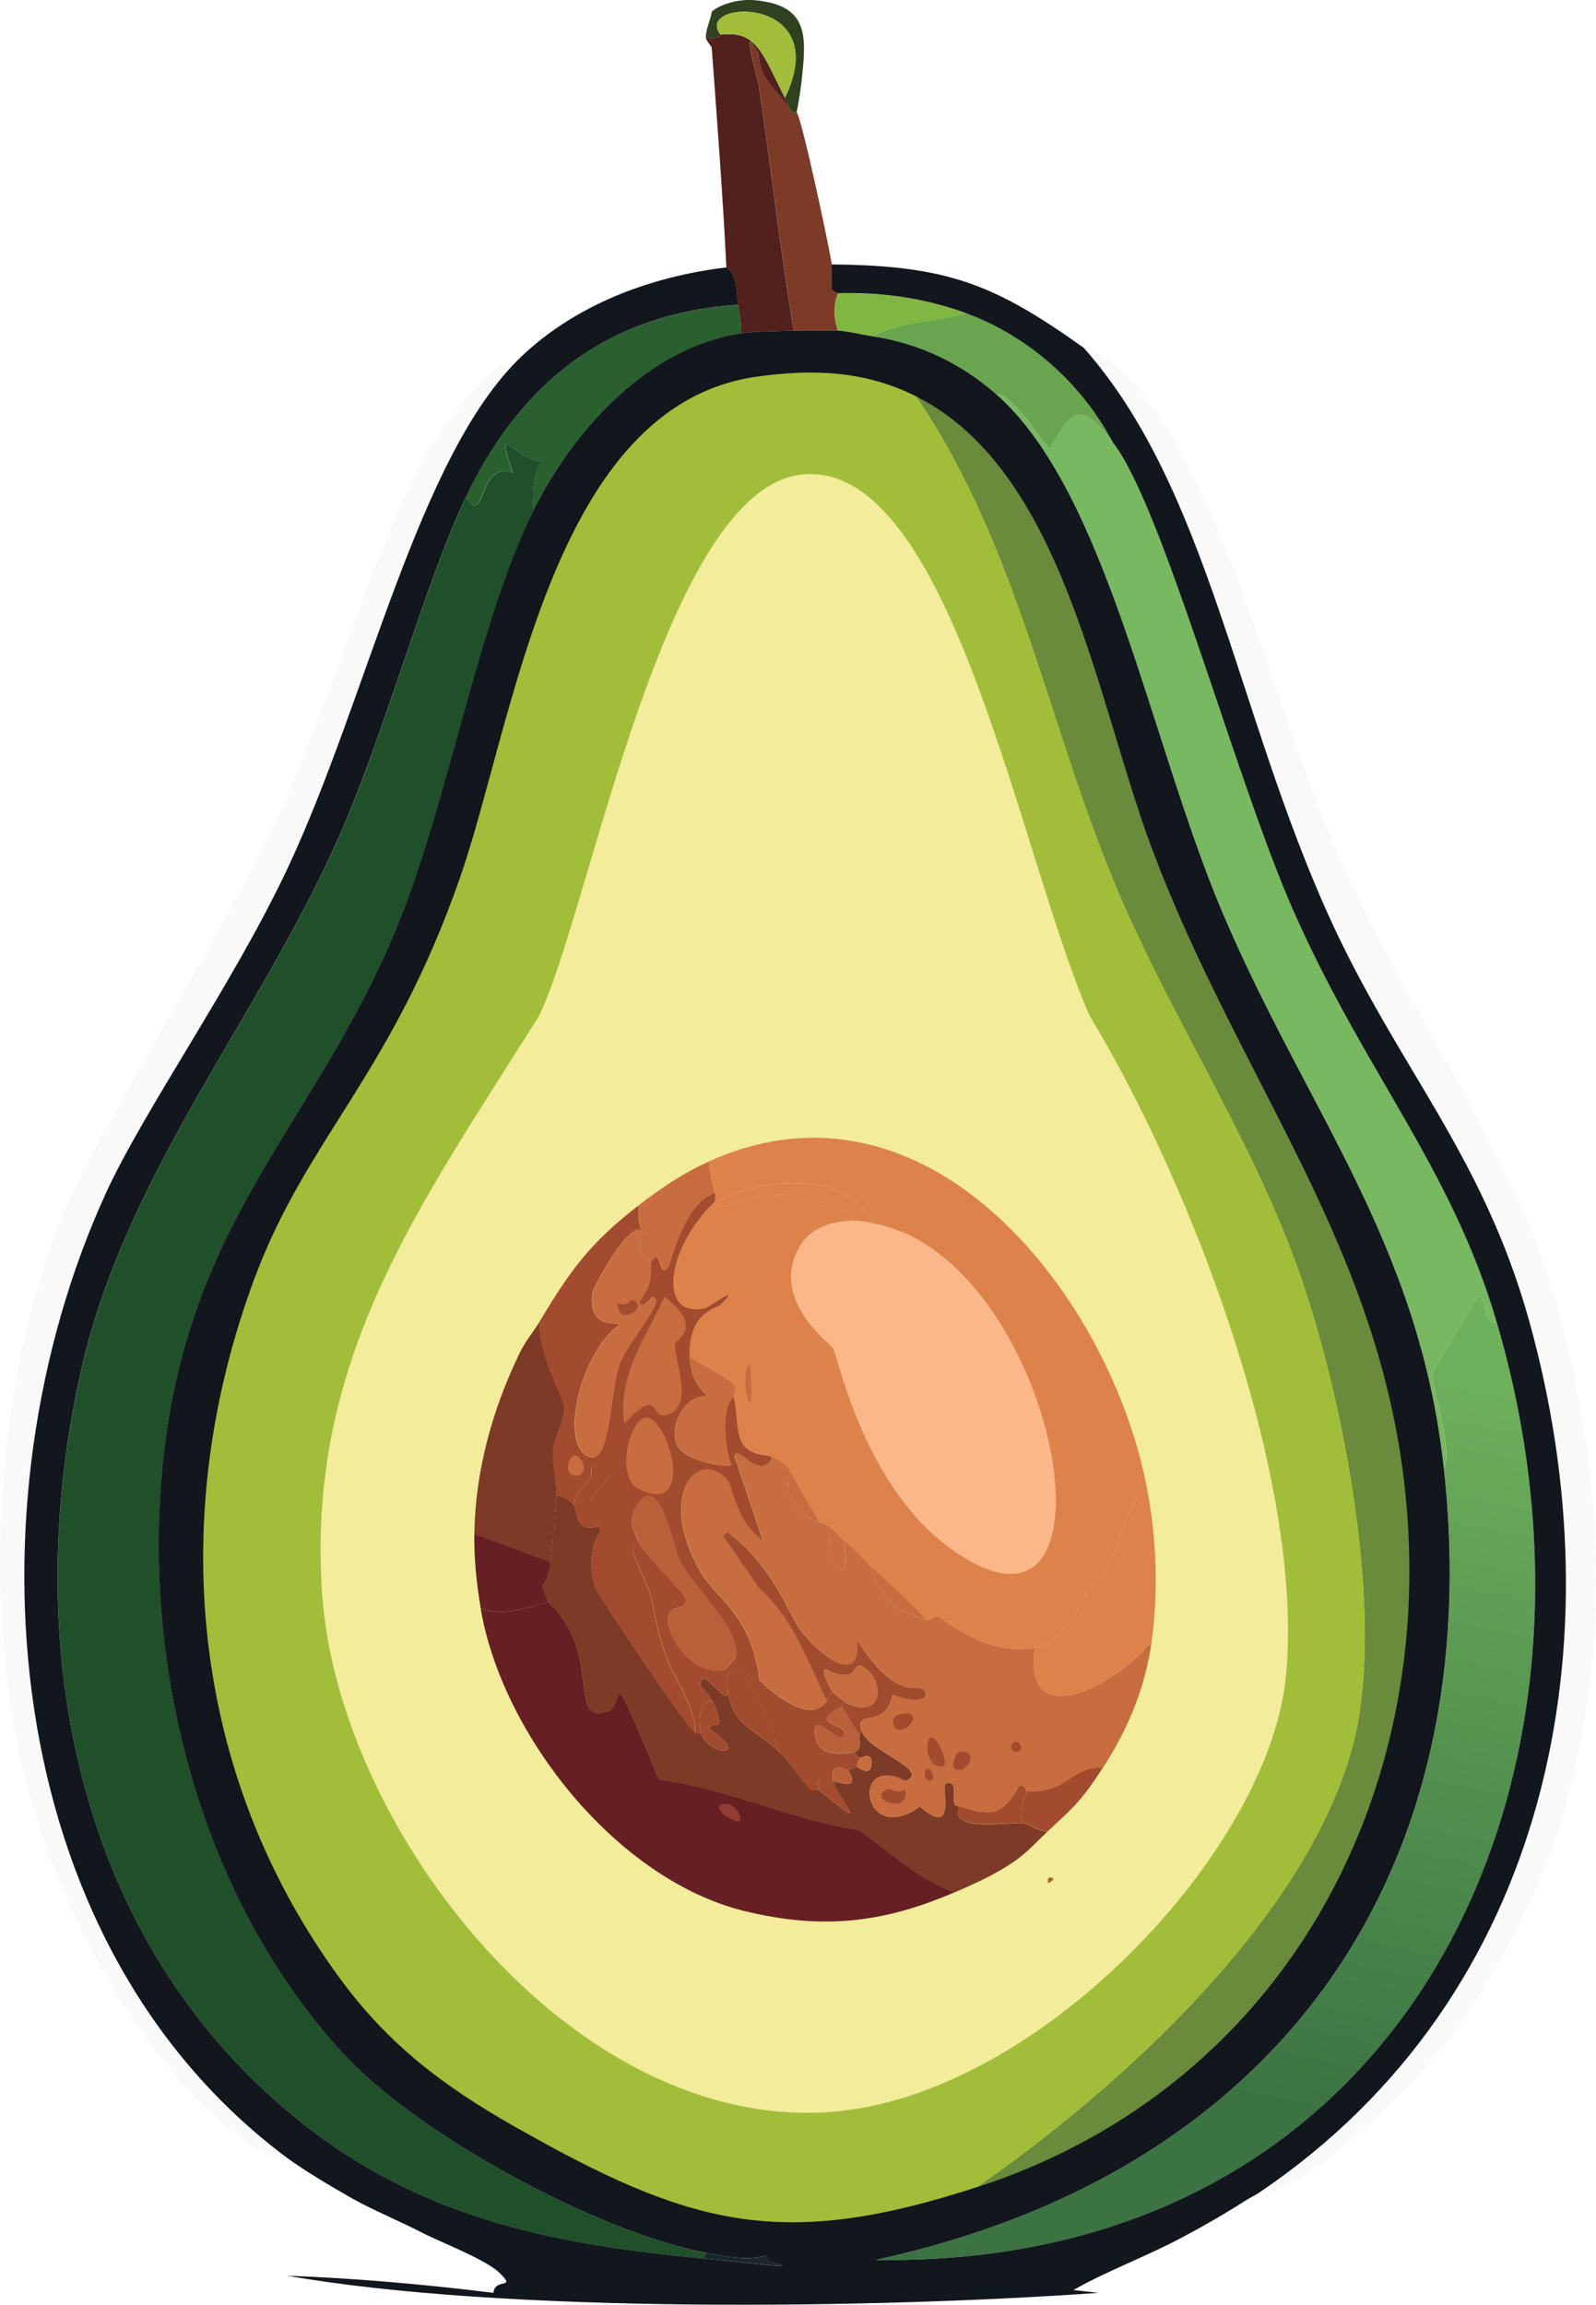 <?xml version="1.0" encoding="UTF-8"?>
<svg id="Layer_1" data-name="Layer 1" xmlns="http://www.w3.org/2000/svg" xmlns:xlink="http://www.w3.org/1999/xlink" viewBox="0 0 189.4 273.4">
  <defs>
    <style>
      .cls-1 {
        fill: url(#linear-gradient);
      }

      .cls-1, .cls-2, .cls-3, .cls-4, .cls-5, .cls-6, .cls-7, .cls-8, .cls-9, .cls-10, .cls-11, .cls-12, .cls-13, .cls-14, .cls-15, .cls-16, .cls-17, .cls-18, .cls-19, .cls-20, .cls-21, .cls-22, .cls-23, .cls-24, .cls-25 {
        stroke-width: 0px;
      }

      .cls-2 {
        fill: #f3ec9a;
      }

      .cls-3 {
        fill: #f9f9fa;
      }

      .cls-4 {
        fill: #77b860;
      }

      .cls-5 {
        fill: #52201d;
      }

      .cls-6 {
        fill: #2a602f;
      }

      .cls-7 {
        fill: #a1bd3a;
      }

      .cls-8 {
        fill: #19272d;
      }

      .cls-9 {
        fill: #20502a;
      }

      .cls-10 {
        fill: #12161d;
      }

      .cls-11 {
        fill: #c76d40;
      }

      .cls-12 {
        fill: #de824c;
      }

      .cls-13 {
        fill: #c6a439;
      }

      .cls-14 {
        fill: #a56b29;
      }

      .cls-15 {
        fill: #b9603b;
      }

      .cls-16 {
        fill: #a24b2f;
      }

      .cls-17 {
        fill: #923d33;
      }

      .cls-18 {
        fill: #662023;
      }

      .cls-19 {
        fill: #30411f;
      }

      .cls-20 {
        fill: #7d3a27;
      }

      .cls-21 {
        fill: #854a22;
      }

      .cls-22 {
        fill: #80b641;
      }

      .cls-23 {
        fill: #fbb689;
      }

      .cls-24 {
        fill: #69a54f;
      }

      .cls-25 {
        fill: #698b3b;
      }
    </style>
    <linearGradient id="linear-gradient" x1="158.2" y1="159" x2="140.14" y2="247.34" gradientUnits="userSpaceOnUse">
      <stop offset="0" stop-color="#6eb15c"/>
      <stop offset="1" stop-color="#3b7343"/>
    </linearGradient>
  </defs>
  <path class="cls-3" d="M184.57,218.14c-2.75,7.98-8.21,18.46-13.56,25.05-3.31,4.08-16.89,17.84-21.55,16.87,34.62-23.39,42.61-65.37,31.98-103.44-5.51-19.71-15.61-30.09-23.64-47.71-11.09-24.35-14.38-50.96-29.2-67.65.13.09,1.27-.02,2.95,1.36,12.76,10.06,18.76,39.39,27.28,58.79,8.12,18.48,20.18,34.23,25.37,51.46,6.21,20.62,7.42,44.73.35,65.27Z"/>
  <path class="cls-3" d="M61.88,42.28c-12.29,11.71-18.28,40.64-27.81,60.83-6.5,13.77-17.02,28.58-21.55,38.51C-4.17,178.25-.5,230.18,34.07,255.97c-.02,1.74-5.09-2-6.43-3.07-11.7-9.33-20.87-27.09-24.5-41.24-5.21-20.29-3.84-45.92,3.48-65.61,4.05-10.88,19.3-34.05,26.42-49.42,5.67-12.25,12.29-33.62,17.03-41.92,1.88-3.28,8.12-12.29,11.82-12.44Z"/>
  <path class="cls-9" d="M63.27,60.69c-6.55,13.26-10.05,34.27-15.99,48.91-9.88,24.34-25.81,35.23-28.15,66.46-1.77,23.57,5.18,49.61,21.55,67.48,8.86,9.68,30.22,21.25,43.1,23.69l-.35.68c-18.7-1.75-34.58-5.11-49.18-17.38-25.98-21.83-31.8-56.94-24.5-88.44,5.36-23.16,21.15-41.58,30.59-63.05,5.35-12.17,10.19-30.07,14.95-40.05,2.39,3.65,1.43-4.43,5.56-2.9-2.24-6.53.18-1.57,3.48-1.36-1.06,1.01-1.19,4.42-1.04,5.96Z"/>
  <path class="cls-1" d="M177.62,156.8c16.09,54.7-10.7,112.23-73.69,111.27,48.05-10.4,72.66-46.11,67.43-93.89,1.17-2.31-1.62-9.97-1.39-11.42q2.69-4.52,5.39-9.03c1.17-.28.53,3.63,2.26,3.07Z"/>
  <path class="cls-4" d="M132.09,52.51c5.8,7.35,14.44,39.53,21.2,55.04,8.46,19.4,18.89,30.76,24.33,49.25-1.73.56-1.09-3.34-2.26-3.07q-2.69,4.52-5.39,9.03c-.23,1.45,2.56,9.11,1.39,11.42-2.96-27.02-16.47-42.66-26.42-66.29-8.52-20.25-13.61-49.62-26.76-61.18,2.14.02,6.05,6.74,6.43,6.48,2.85-5.24,3.86-5.26,7.47-.68Z"/>
  <path class="cls-6" d="M87.6,36.15c.15,1.13.41,2.26.35,3.41-11.17,1.67-20.02,11.69-24.68,21.13-.15-1.54-.02-4.95,1.04-5.96-3.29-.21-5.72-5.17-3.48,1.36-4.13-1.53-3.17,6.55-5.56,2.9,6.49-13.6,16.84-21.8,32.32-22.83Z"/>
  <path class="cls-24" d="M132.09,52.51c-3.61-4.57-4.62-4.56-7.47.68-.38.26-4.29-6.46-6.43-6.48-4.15-3.64-9.11-5.99-14.6-6.82,3.08-1.74,7.51-1.73,11.12-2.73,7.48,2.76,13.75,8.43,17.38,15.34Z"/>
  <path class="cls-22" d="M114.71,37.17c-3.61,1-8.04.99-11.12,2.73-1.32-.2-2.87-.59-4.17-.68-.91-2.68.02-4.21,0-4.43,5.22-.15,10.4.58,15.29,2.39Z"/>
  <g>
    <path class="cls-20" d="M93.51,12.63c.73,1.18.98.57,1.04.68.71,1.2,3.77,15.6,4.17,18.06.02.14-.1,2.11,0,2.9.04.27.69.47.7.51.02.22-.91,1.75,0,4.43-.26-.02-4.65-.02-5.21,0-1.64-9.67-2.7-19.45-4.17-29.14-.14-.93-2.29-8.08,0-3.75.07.12-.11,1.33.7,2.73.61,1.06,2.35,2.88,2.78,3.58Z"/>
    <path class="cls-5" d="M93.16,11.61c.18.35.45.58.35,1.02-.43-.69-2.17-2.52-2.78-3.58-.8-1.4-.63-2.6-.7-2.73-2.29-4.33-.14,2.82,0,3.75,1.47,9.69,2.53,19.47,4.17,29.14-1.87.06-4.46.07-6.26.34.07-1.15-.19-2.28-.35-3.41-.22-1.64-.15-3.58-1.39-4.43-.43-8.69-1.1-17.39-1.74-26.07,0-.07-.67-.84-.7-1.19,1.95.19,1.65-.33,1.74-.34,4.3-.51,4.92,2.09,7.65,7.5Z"/>
    <g>
      <path class="cls-19" d="M95.24,8.54c-.15,1.58-.38,3.21-.7,4.77-.07-.11-.31.49-1.04-.68.1-.44-.17-.67-.35-1.02C99.09-.77,82.18-.05,85.51,4.11c-.09.01.21.53-1.74.34-.05-.91.57-2.12.7-3.07,1.2-1.02,3.44-1.5,5.04-1.36,6.15.54,6.19,3.87,5.73,8.52Z"/>
      <path class="cls-7" d="M93.16,11.61c-2.72-5.41-3.34-8-7.65-7.5-3.33-4.16,13.58-4.88,7.65,7.5Z"/>
    </g>
  </g>
  <g>
    <path class="cls-10" d="M128.61,41.26c14.81,16.69,18.1,43.3,29.2,67.65,8.03,17.63,18.13,28,23.64,47.71,10.63,38.06,2.64,80.04-31.98,103.44-.53.36-1.18.66-1.74,1.02-2.45,1.57-5.07,3.07-7.65,4.43-4.14,2.19-8.88,3.95-12.69,6.13q1.48.17,2.95.34c-26.68,1.88-70.51,2.47-96.28-2.04,7.99.29,16.59,1.05,24.5,2.04.15-1.84,2.83-.35.7-2.39-1.71-1.63-6.95-3.6-9.21-4.77-2.74-1.42-5.64-2.57-8.34-4.09-2.16-1.22-5.76-3.36-7.65-4.77C-.5,230.18-4.17,178.25,12.52,141.63c4.53-9.93,15.05-24.74,21.55-38.51,9.53-20.19,15.51-49.13,27.81-60.83,6.52-6.21,15.42-9.51,24.33-10.57,1.24.85,1.17,2.79,1.39,4.43-15.48,1.03-25.84,9.24-32.32,22.83-4.76,9.97-9.6,27.88-14.95,40.05-9.44,21.47-25.22,39.89-30.59,63.05-7.29,31.5-1.47,66.61,24.5,88.44,14.6,12.27,30.48,15.63,49.18,17.38,7.15.67,12.06,1.42,7.82.34-.29-.07-.07-.65-.35-.68-2.33.62-4.84.09-7.13-.34-12.88-2.44-34.24-14.01-43.1-23.69-16.37-17.87-23.32-43.91-21.55-67.48,2.35-31.22,18.28-42.12,28.15-66.46,5.94-14.64,9.44-35.64,15.99-48.91,4.66-9.44,13.51-19.46,24.68-21.13,1.8-.27,4.38-.28,6.26-.34.56-.02,4.95-.02,5.21,0,1.3.09,2.85.48,4.17.68,5.49.83,10.45,3.18,14.6,6.82,13.16,11.55,18.24,40.93,26.76,61.18,9.95,23.63,23.46,39.26,26.42,66.29,5.23,47.78-19.38,83.49-67.43,93.89,62.99.95,89.78-56.58,73.69-111.27-5.44-18.48-15.87-29.85-24.33-49.25-6.76-15.51-15.4-47.69-21.2-55.04-3.63-6.9-9.9-12.58-17.38-15.34-4.9-1.81-10.08-2.54-15.29-2.39,0-.04-.66-.24-.7-.51-.1-.78.02-2.75,0-2.9,13.73.11,19.34,2.36,29.89,9.88Z"/>
    <g>
      <path class="cls-25" d="M116.1,259.38c17.08-11.84,39.09-31.98,44.49-52.31,3.98-14.99-1.08-41.08-6.26-55.89-5.51-15.77-15.02-30.03-21.55-45.33-8.3-19.47-11.84-40.99-23.98-58.79,17.37,8.82,21.19,35.57,27.81,53.34,11.01,29.54,29.41,49.66,30.59,82.82,1.21,34.16-17.42,65.15-51.09,76.17Z"/>
      <path class="cls-8" d="M83.43,267.9l.35-.68c2.28.43,4.79.96,7.13.34.28.03.06.61.35.68,4.24,1.07-.67.33-7.82-.34Z"/>
      <path class="cls-7" d="M108.8,47.06c12.14,17.8,15.68,39.32,23.98,58.79,6.53,15.3,16.04,29.56,21.55,45.33,5.18,14.82,10.24,40.9,6.26,55.89-5.4,20.33-27.41,40.47-44.49,52.31-23.38,7.65-34.21,4.71-55.09-7.16-8.44-4.79-14.94-9.72-20.68-17.55-17.93-24.45-20.54-55.21-10.08-83.16,6.21-16.58,16.19-24.04,24.33-47.37,6.45-18.48,10.88-56.09,35.28-59.47,6.73-.93,12.91-.68,18.94,2.39Z"/>
      <g>
        <path class="cls-21" d="M106.7,233.73c-3.36,2.13-14.55,1.74-18.76,1.15,1.82-.62,1.17-2,3.11-3.09,5.91.85,11.19.76,17.03-.46-.06.4-1.26,2.32-1.37,2.4Z"/>
        <path class="cls-20" d="M91.05,231.79c-1.94,1.08-1.29,2.47-3.11,3.09-11.18-1.54-24.69-7.66-29.33-18.37-1.4-3.24-1.94-6.98-2.85-10.37,2.9,3.04,4.78,7.64,7.72,11.02,6.73,7.74,17.34,13.17,27.56,14.63Z"/>
        <path class="cls-14" d="M124.36,223.38c-.32.58-1.01.97-.34,1.02-5.93,5.37-9.39,7.15-16.61,10.34.5-.65.18-1.03-.7-1.02.12-.07,1.31-1.99,1.37-2.4,6.2-1.3,8.9-3.07,13.86-6.57.49-.35,1.89-1.03,2.42-1.38Z"/>
        <path class="cls-13" d="M62.68,152.24c-1.34,1.91-2.3,3.81-3.44,5.82-10.19,18.06-8.73,28.71-3.49,48.08.92,3.39,1.45,7.13,2.85,10.37,4.64,10.71,18.15,16.82,29.33,18.37,4.21.58,15.4.98,18.76-1.15.88-.01,1.2.37.7,1.02-19.17,8.47-37.23,8.27-51.16-9.01-17.87-22.18-11.98-53.72,6.44-73.49Z"/>
        <path class="cls-2" d="M95.42,56.26c17.53-1.31,25.54,45.2,33.89,64.24,12.21,20.13,25.55,55.35,23.29,78.39-2.04,20.74-29.47,49.85-54.05,51.63-30.72,2.23-58.28-33.5-60.3-61.18-2.05-28.09,11.61-46.32,25.72-68.84,6.08-12.45,14.85-63,31.46-64.24Z"/>
        <g id="Koštica">
          <g>
            <path class="cls-20" d="M68.08,178.44c.48.67.13,3.17,2.45,2.71,0,.04.77-.26.7.51-.03.34-1.85,2.2-.65,6.48.28,1.01,11.04,16.9,11.94,17.47.07.04.41-.03.7,0,.62,1.91,2.9,2.29,3.14,1.85.4-.72-2.08-2.22-2.1-2.37-.16-1.34,2.28,1.1.32-3.24-.26-.57-1.39-1.75-1.4-1.86-.32-3.18,3.45,3.15,3.13.49.68,4.48,3.57,4.68,6.31,7.45,1,1.01,2.71,3.56,3.68,4.4.11.1.76-.09.87,0,6.89,5.66,2.21,1.22,1.73-1.03.53-.02,3.4,1.3,1.73-1.38.75-.08.8-.33,1.04-.35.12-.01,1.53,1.24,1.74-.18.26-1.8-1.29-.81-1.4-.84-.05-.02-.65-.67-.7-.68,1.06-.34.59-1.29.68-2.05.03-.26.04-.38.35-.34.88,2.32,8.31,4.6,5.08,5.76-6.52-3.37-5.13,7.96,1.76,3.06,4.53,3.88,2.35-2.53,3.11-2.75,1.85-.54.04,2.73,1.58,2.72-1.4,3.21,6.11,1.79,7.66,1.99.15.02,1.93,1.02,2.79,1-1.26,1.15-2.38,2.43-3.8,3.43-2.25,1.59-4.74,2.71-7.27,3.8-4.33-1.6-7.65-4.81-11.35-7.42-7.89-1.13-15.52-4.94-23.68-5.97-6.49-15.56-3.9-8.94-5.97-8.14-5.05,1.95-.65-7.17-7.22-12.9l-.71-1.87c.67-.84.92-1.87,1.02-2.9.26-2.62.47-5.22.64-7.84.62-.22,1.83.64,2.09,1.01Z"/>
            <path class="cls-20" d="M65.99,177.44c-.17,2.63-.38,5.22-.64,7.84q-4.53-1.67-9.06-3.34c.12-7.49,2.14-14.79,5.41-21.51.69-1.41,1.63-2.47,2.41-3.77-.53,3.09,2.8,9.51,2.85,10.03.18,1.76-1.31,4.09-1.35,5.46-.06,1.78.51,3.23.38,5.28Z"/>
            <path class="cls-12" d="M136.2,176.94c1.04,5.69,1.28,12,.47,17.72-3.78,4.84-15.32,11.43-13.9.78,4.61-.83,5.22-6.92,8.63-9.09.95-2.44,3.49-10.55,4.8-9.41Z"/>
            <path class="cls-11" d="M84.85,141.52c-3.69,1.15-5.17,8.29-5.5,8.73-1.26,1.66-.78-2.71-2.09-.5-2.17-1.19-1.01-2.79-1.07-3.74,0-.15-.6-.98-.37-3.06,2.63-2.03,5.25-3.79,8.31-5.17.15,1.22.36,2.58.72,3.74Z"/>
            <path class="cls-16" d="M130.87,209.7c-2.41,3.73-3.32,4.58-6.55,7.54-.86.02-2.64-.98-2.79-1-.92-1.35-.02-2.46.32-3.75,5.04.17,5.13-3,9.02-2.79Z"/>
            <path class="cls-14" d="M124.36,223.38s-.18-1.11.69-.52c-.38.51-.67.48-.69.52Z"/>
            <path class="cls-18" d="M65.35,185.28c-.1,1.03-.35,2.07-1.02,2.9l.71,1.87c-2.71.66-5.34,1.7-7.99.74-.5-2.96-.8-5.85-.76-8.86q4.53,1.67,9.06,3.34Z"/>
            <path class="cls-23" d="M101.21,144.81c1.14-.02,1.52.16,2.44.32,21.89,3.99,30.79,53.71,9.48,38.79-10.52-7.37-13.6-22.67-14.24-23.93-.32-.62-7.73-5.9-3.91-12.24,1.29-2.13,3.82-2.9,6.24-2.94Z"/>
            <path class="cls-11" d="M87.11,165.7c-1.59,1.01-1.07,6.42-.29,8.01-.02.43-6.03-.24-6.62-2.68-.58-2.36,1.12-5.52,3.78-5.48-1.42-1.15-2.06-2.82-2.12-4.59.76.42,4.87,2.81,5.06,3.03.78.93.06,1.21.19,1.7Z"/>
            <g>
              <path class="cls-12" d="M136.2,176.94c-1.31-1.14-3.85,6.97-4.8,9.41-3.41,2.17-4.01,8.26-8.63,9.09-4.11.74-8.17-1.25-11.32-3.67-.69-.19-1.05.51-1.56.35-2.02-2.33-4.38-4.35-6.65-6.43-.16-.15-.8-1.02-3.15-3.05-.49-.42-.85-.91-1.4-1.35-1.03-.82-1.33-.63-1.4-.67l-3.52-6.11c-.41-1-1.26-1.22-2.1-1.69-.65-.36-2.49-.11-3.49-1.51-.84-1.18-.69-4.01-1.08-5.62-.12-.5.59-.78-.19-1.7-.19-.22-4.3-2.61-5.06-3.03-.19-5.36,3.17-5.74,3.61-6.16,3.01-2.9-1.54.31-1.74.35-5.96,1.33-4.4-7.53,1.13-12.62-.07,1.95,4.03-1.39,9.21-.75,4.01,2.11,7.41,1.08,7.15,3.02-2.41.04-4.95.81-6.24,2.94-3.82,6.34,3.59,11.62,3.91,12.24.65,1.26,3.73,16.56,14.24,23.93,21.31,14.93,12.41-34.8-9.48-38.79-3.35-6.45-12.85-5.44-18.79-2.59-.05-.32.07-.76,0-1.02-.36-1.16-.57-2.53-.72-3.74,26.31-11.91,47.93,16.48,52.06,39.17Z"/>
              <path class="cls-12" d="M103.65,145.13c-.92-.17-1.3-.34-2.44-.32.27-1.94-3.13-.9-7.15-3.02-5.18-.64-9.28,2.69-9.21.75,5.94-2.85,15.44-3.86,18.79,2.59Z"/>
              <path class="cls-12" d="M94.93,165.99c.15-.04,1.95,2.45,1.41,2.72-.79.4-2.02-2.53-1.41-2.72Z"/>
              <path class="cls-11" d="M89,161.94c.39,4.31.06,5.87-.5,2.9-.07-.37-.14-3,.5-2.9Z"/>
            </g>
            <path class="cls-16" d="M121.85,212.49c-.34,1.29-1.24,2.4-.32,3.75-1.55-.2-9.06,1.22-7.66-1.99,3.81,1.27,5.16,1.05,7.11-2.44.71-.08.82.67.87.68Z"/>
            <g>
              <path class="cls-11" d="M91.68,172.83c.84.47,1.68.69,2.1,1.69-1.34,4.72,3.2,5.87,3.52,6.11.06.05.37-.15,1.4.67-1.27,3.36,2.65,8.5,1.4,1.35,2.35,2.02,2.99,2.9,3.15,3.05,1.58,4.36,2.5,5.12,6.65,6.43.52.16.87-.54,1.56-.35,3.15,2.42,7.21,4.41,11.32,3.67-1.42,10.65,10.11,4.06,13.9-.78-.78,5.54-2.76,10.33-5.8,15.04-3.89-.21-3.97,2.96-9.02,2.79-.06,0-.17-.75-.87-.68-1.95,3.48-3.3,3.7-7.11,2.44-1.54.02.27-3.26-1.58-2.72-.76.22,1.42,6.62-3.11,2.75-6.89,4.91-8.28-6.43-1.76-3.06,3.23-1.16-4.2-3.43-5.08-5.76-1.16-3.06,2.68,0,3.62-4.46,3.81,1.56,4.6-.05,3.47-.71-.6-.35-3.2,1.3-7.69-5.74.46,5.8-4.56,1.49-6.44-.81-1.78-2.19-3.22-7.66-8.95-12.04l-.52.51q2.11,3.05,4.21,6.11c4.2,3.73,5.84,8.88,8.09,13.41-1.85,2.81-6.25-.7-8.01-2.5-.88-7.71-5.18-9.63-7.04-12.9-5.39-9.49.25-14.84,3.4-10.59.46.62.9,4.76,4.05,6.96l-3.37-10.03c.38-1.54,3.09,3.21,4.52.14Z"/>
              <g>
                <path class="cls-11" d="M109.89,192.12c-4.15-1.31-5.07-2.07-6.65-6.43,2.27,2.08,4.63,4.1,6.65,6.43Z"/>
                <path class="cls-11" d="M100.09,182.65c1.25,7.15-2.67,2-1.4-1.35.55.44.91.93,1.4,1.35Z"/>
                <path class="cls-11" d="M97.29,180.62c-.32-.24-4.86-1.39-3.52-6.11l3.52,6.11Z"/>
                <path class="cls-16" d="M102.33,205.47c-.3-.03-.32.09-.35.34l-2.11-3.39s-.12-.47.69-.35c4.07,1.83,4.47-2.34,2.23-4.11-1.99-1.57-.32,2.25-4.87.03-.51.26.69,2.49.89,2.72-.45.14-.47.7-.69,1.03-2.25-4.53-3.89-9.68-8.09-13.41q-2.11-3.05-4.21-6.11l.52-.51c5.73,4.38,7.16,9.85,8.95,12.04,1.87,2.3,6.9,6.61,6.44.81,4.49,7.04,7.08,5.39,7.69,5.74,1.13.65.34,2.27-3.47.71-.94,4.46-4.78,1.4-3.62,4.46Z"/>
                <path class="cls-16" d="M110.51,206.09c.65-.21,2.18,3.19,1.41,3.4-1.85.5-2.37-3.09-1.41-3.4Z"/>
                <path class="cls-16" d="M105.34,212.26c.58-.21.97.64,2.09-.01.58,3.28-4.79,1.01-2.09.01Z"/>
                <path class="cls-16" d="M106.67,203.39c3.27-.8,1.04,2.42-.34,1.71-.24-.13-.78-1.43.34-1.71Z"/>
                <path class="cls-16" d="M114,207.77c2.39-.06.64,2.8-.68,2.05-.44-.25,0-2.03.68-2.05Z"/>
                <path class="cls-16" d="M120.24,206.71c.78-.42,1.24.72.7,1.02-.78.42-1.24-.72-.7-1.02Z"/>
                <path class="cls-16" d="M110.19,209.84c.34.01.84,1.09.36,1.36-.75.41-1.17-1.39-.36-1.36Z"/>
              </g>
            </g>
            <path class="cls-15" d="M85.95,198.09c-3.95.87-7.03-4.48-6.65-6.26.39-1.8,2.12-.54,2.07-2.06-.03-.82-4.87-5.19-5.61-6.95-.57-1.35-1.2-2.38-.38-3.92,2.81-5.24,4.62,4.82,5.26,6.1,1.59,3.21,7.31,8.1,6.69,11.54-.02.1-1.28,1.52-1.38,1.54Z"/>
            <path class="cls-16" d="M85.95,198.09c.46-.03.33.3.35.68.03.55-.07,1.18.01,1.7.32,2.66-3.45-3.67-3.13-.49.01.12,1.15,1.3,1.4,1.86-1.76-.54-1.69,2.74-1.36,3.76-.28-.02-.63.05-.7,0-.08-3.53-2.45-6.27-3.54-9.35-1.15-3.23-1.48-6.13-1.79-7.14-.77-2.54-3.17-5.76-1.43-6.3.74,1.76,5.58,6.12,5.61,6.95.05,1.52-1.68.26-2.07,2.06-.38,1.78,2.7,7.13,6.65,6.26Z"/>
            <path class="cls-16" d="M92.62,207.92c-2.74-2.77-5.63-2.98-6.31-7.45-.08-.53.02-1.15-.01-1.7,1.85-3.65,5.63,7.53,6.32,9.16Z"/>
            <path class="cls-11" d="M100.57,202.07c-.1-.05-1.68-1.27-1.75-1.35-.19-.23-1.4-2.46-.89-2.72,4.54,2.21,2.88-1.6,4.87-.03,2.24,1.77,1.84,5.94-2.23,4.11Z"/>
            <path class="cls-16" d="M98.9,211.29c.48,2.26,5.16,6.7-1.73,1.03-.17-2.41.61-.67.86-.69.05,0,.08-.32.87-.35Z"/>
            <g>
              <path class="cls-16" d="M84.85,141.52c.08.26-.04.7,0,1.02-5.52,5.08-7.09,13.95-1.13,12.62.2-.04,4.75-3.25,1.74-.35-.44.42-3.79.8-3.61,6.16.06,1.77.7,3.43,2.12,4.59-2.67-.04-4.36,3.11-3.78,5.48.59,2.44,6.6,3.11,6.62,2.68-.78-1.59-1.3-7.01.29-8.01.39,1.6.24,4.43,1.08,5.62,1,1.4,2.84,1.15,3.49,1.51-1.43,3.07-4.14-1.68-4.52-.14l3.37,10.03c-3.15-2.2-3.59-6.34-4.05-6.96-3.15-4.25-8.79,1.1-3.4,10.59,1.86,3.27,6.17,5.19,7.04,12.9,1.77,1.8,6.16,5.31,8.01,2.5.22-.33.24-.89.69-1.03.07.08,1.65,1.31,1.75,1.35-.81-.12-.66.33-.69.35-4.18,2.23.55,1.99.37,3.24-.27,1.94-4.12-3.41-3.47.37.48,2.79,4.27,1.78,4.53,1.84.05.01.65.66.7.68l-.34,1.02c-.24.02-.29.27-1.04.35-.28.03-2.28-1.2-1.73,1.38-.79.03-.82.34-.87.35-.25.02-1.04-1.73-.86.69-.11-.09-.75.11-.87,0-.97-.85-2.68-3.4-3.68-4.4-.69-1.63-4.47-12.81-6.32-9.16-.02-.38.11-.71-.35-.68.1-.02,1.36-1.44,1.38-1.54.62-3.44-5.09-8.33-6.69-11.54-.63-1.27-2.45-11.34-5.26-6.1-.82,1.53-.19,2.56.38,3.92-1.74.53.67,3.76,1.43,6.3.31,1.01.64,3.92,1.79,7.14,1.09,3.07,3.46,5.82,3.54,9.35-.9-.57-11.66-16.45-11.94-17.47-1.2-4.28.62-6.15.65-6.48.07-.77-.7-.46-.7-.51,0-.44.82-.65.69-1.2-3.75-2.29,3.12-4.53.3-6.14-.65-.37-.98-.16-1.39.35.52,1.48-1.7,2.35-2.06,4.27-.26-.37-1.47-1.23-2.09-1.01.13-2.05-.44-3.5-.38-5.28.04-1.37,1.53-3.7,1.35-5.46-.05-.52-3.38-6.95-2.85-10.03,3.62-6.06,5.99-9.29,11.72-13.72-.23,2.08.36,2.91.37,3.06-1.41-1.37-5.77,6.59-5.86,7.37-.5,4.35,2.86,3.34,3.15,3.73-4.58,3.43-6.95,13.67-3.89,15.53,2.89,1.76,2.72-7.24,3.92-10.76.9-2.66,5.71-7.77,3.94-8.04-.11-.02-1.39,1.75-1.56.52-.03-.25,1.61-1.28,1.36-4.61,1.31-2.22.83,2.16,2.09.5.33-.44,1.81-7.58,5.5-8.73Z"/>
              <g>
                <path class="cls-11" d="M78.86,153.83c4.81,3.67,1.32,5.04,1.26,5.61-.2,1.71,2.35,7.21-.81,8.36-2.3.83-.79-3.68-5.21,1.06-.9-5.51,2.52-10.28,4.76-15.03Z"/>
                <path class="cls-11" d="M76.53,168.16c2.73-.43,6.23,11.8-.64,8.52-2.96-1.41-1.17-8.24.64-8.52Z"/>
                <path class="cls-15" d="M99.88,202.42l2.11,3.39c-.09.76.38,1.71-.68,2.05-.26-.06-4.05.95-4.53-1.84-.65-3.77,3.2,1.58,3.47-.37.18-1.24-4.55-1-.37-3.24Z"/>
                <path class="cls-16" d="M70.53,181.15c-2.32.46-1.97-2.04-2.45-2.71.36-1.92,2.58-2.79,2.06-4.27.4-.51.73-.72,1.39-.35,2.82,1.61-4.05,3.85-.3,6.14.14.55-.69.76-.69,1.2Z"/>
                <path class="cls-15" d="M100.63,209.91c1.67,2.67-1.19,1.36-1.73,1.38-.55-2.57,1.45-1.34,1.73-1.38Z"/>
                <path class="cls-11" d="M68.22,172.65c.91-.03,1.67,2.19.36,2.38-1.75.26-1.29-2.35-.36-2.38Z"/>
              </g>
            </g>
            <path class="cls-11" d="M101.67,209.56l.34-1.02c.11.03,1.66-.96,1.4.84-.21,1.42-1.62.17-1.74.18Z"/>
            <path class="cls-16" d="M84.58,201.84c1.96,4.34-.49,1.9-.32,3.24.02.16,2.5,1.66,2.1,2.37-.24.44-2.53.05-3.14-1.85-.33-1.02-.4-4.3,1.36-3.76Z"/>
            <g>
              <path class="cls-18" d="M113.24,224.48c-8.38,3.6-15.62,4.46-24.84,2.22-15.35-3.74-28.86-21.08-31.36-35.91,2.65.97,5.28-.08,7.99-.74,6.57,5.73,2.16,14.85,7.22,12.9,2.06-.8-.53-7.42,5.97,8.14,8.16,1.03,15.79,4.84,23.68,5.97,3.7,2.61,7.02,5.81,11.35,7.42Z"/>
              <path class="cls-17" d="M85.54,214.11c1.26-.69,2.66,1.21,2.27,1.86-.29.48-3.35-1.27-2.27-1.86Z"/>
            </g>
            <g>
              <path class="cls-11" d="M76.2,146.01c.06.95-1.1,2.55,1.07,3.74.25,3.33-1.39,4.36-1.36,4.61.17,1.23,1.45-.54,1.56-.52,1.77.27-3.04,5.38-3.94,8.04-1.2,3.53-1.03,12.53-3.92,10.76-3.06-1.86-.7-12.1,3.89-15.53-.29-.39-3.65.63-3.15-3.73.09-.78,4.45-8.74,5.86-7.37Z"/>
              <path class="cls-16" d="M75.04,154.2c2.1.7-1.7,3.41-1.74.35.91.58,1.65-.38,1.74-.35Z"/>
            </g>
          </g>
        </g>
      </g>
    </g>
  </g>
</svg>